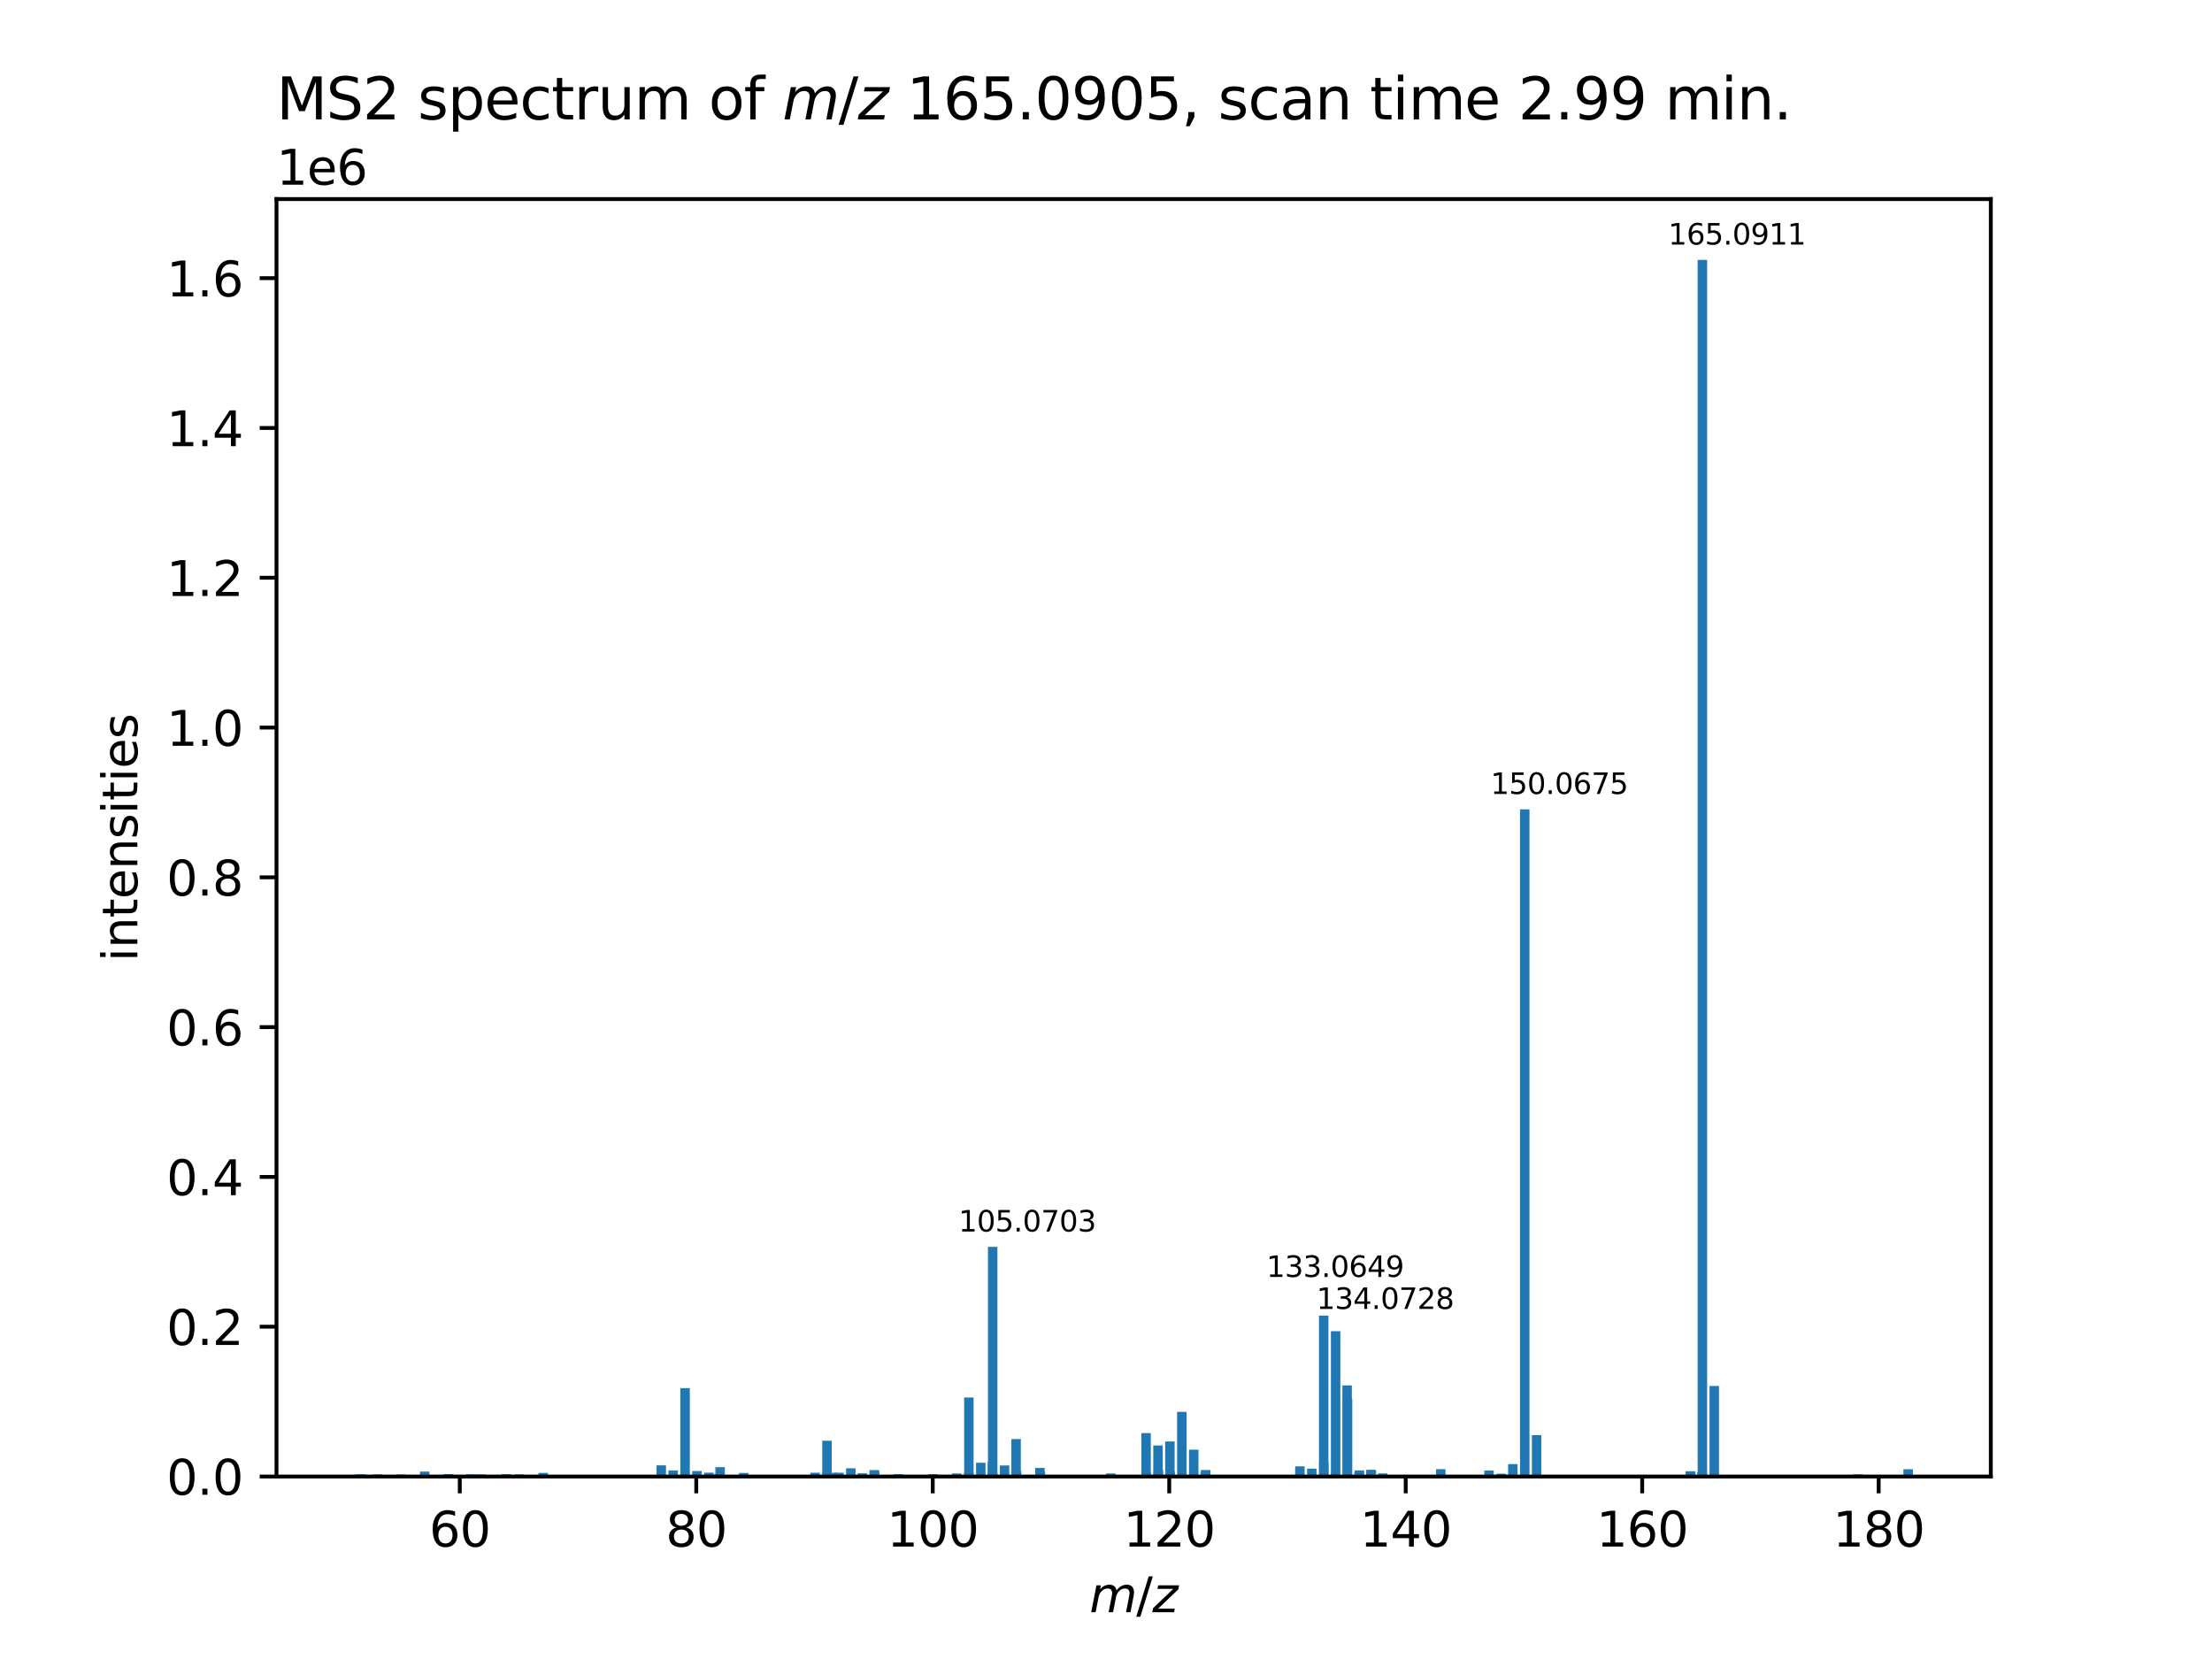 <?xml version="1.0" encoding="utf-8" standalone="no"?>
<!DOCTYPE svg PUBLIC "-//W3C//DTD SVG 1.1//EN"
  "http://www.w3.org/Graphics/SVG/1.1/DTD/svg11.dtd">
<svg xmlns:xlink="http://www.w3.org/1999/xlink" width="460.8pt" height="345.6pt" viewBox="0 0 460.8 345.6" xmlns="http://www.w3.org/2000/svg" version="1.1">
 <defs>
  <style type="text/css">*{stroke-linejoin: round; stroke-linecap: butt}</style>
 </defs>
 <g id="figure_1">
  <g id="patch_1">
   <path d="M 0 345.6 
L 460.8 345.6 
L 460.8 0 
L 0 0 
z
" style="fill: #ffffff"/>
  </g>
  <g id="axes_1">
   <g id="patch_2">
    <path d="M 57.6 307.584 
L 414.72 307.584 
L 414.72 41.472 
L 57.6 41.472 
z
" style="fill: #ffffff"/>
   </g>
   <g id="patch_3">
    <path d="M 73.833 307.584 
L 75.803 307.584 
L 75.803 307.206 
L 73.833 307.206 
z
" clip-path="url(#p8f98e60ee2)" style="fill: #1f77b4"/>
   </g>
   <g id="patch_4">
    <path d="M 74.246 307.584 
L 76.217 307.584 
L 76.217 307.124 
L 74.246 307.124 
z
" clip-path="url(#p8f98e60ee2)" style="fill: #1f77b4"/>
   </g>
   <g id="patch_5">
    <path d="M 77.645 307.584 
L 79.615 307.584 
L 79.615 307.135 
L 77.645 307.135 
z
" clip-path="url(#p8f98e60ee2)" style="fill: #1f77b4"/>
   </g>
   <g id="patch_6">
    <path d="M 82.525 307.584 
L 84.495 307.584 
L 84.495 307.179 
L 82.525 307.179 
z
" clip-path="url(#p8f98e60ee2)" style="fill: #1f77b4"/>
   </g>
   <g id="patch_7">
    <path d="M 87.49 307.584 
L 89.46 307.584 
L 89.46 306.552 
L 87.49 306.552 
z
" clip-path="url(#p8f98e60ee2)" style="fill: #1f77b4"/>
   </g>
   <g id="patch_8">
    <path d="M 92.455 307.584 
L 94.426 307.584 
L 94.426 307.08 
L 92.455 307.08 
z
" clip-path="url(#p8f98e60ee2)" style="fill: #1f77b4"/>
   </g>
   <g id="patch_9">
    <path d="M 97.107 307.584 
L 99.077 307.584 
L 99.077 307.112 
L 97.107 307.112 
z
" clip-path="url(#p8f98e60ee2)" style="fill: #1f77b4"/>
   </g>
   <g id="patch_10">
    <path d="M 99.182 307.584 
L 101.152 307.584 
L 101.152 307.153 
L 99.182 307.153 
z
" clip-path="url(#p8f98e60ee2)" style="fill: #1f77b4"/>
   </g>
   <g id="patch_11">
    <path d="M 104.463 307.584 
L 106.434 307.584 
L 106.434 307.097 
L 104.463 307.097 
z
" clip-path="url(#p8f98e60ee2)" style="fill: #1f77b4"/>
   </g>
   <g id="patch_12">
    <path d="M 107.209 307.584 
L 109.18 307.584 
L 109.18 307.14 
L 107.209 307.14 
z
" clip-path="url(#p8f98e60ee2)" style="fill: #1f77b4"/>
   </g>
   <g id="patch_13">
    <path d="M 112.173 307.584 
L 114.143 307.584 
L 114.143 306.831 
L 112.173 306.831 
z
" clip-path="url(#p8f98e60ee2)" style="fill: #1f77b4"/>
   </g>
   <g id="patch_14">
    <path d="M 112.225 307.584 
L 114.195 307.584 
L 114.195 307.142 
L 112.225 307.142 
z
" clip-path="url(#p8f98e60ee2)" style="fill: #1f77b4"/>
   </g>
   <g id="patch_15">
    <path d="M 136.766 307.584 
L 138.736 307.584 
L 138.736 305.255 
L 136.766 305.255 
z
" clip-path="url(#p8f98e60ee2)" style="fill: #1f77b4"/>
   </g>
   <g id="patch_16">
    <path d="M 139.248 307.584 
L 141.219 307.584 
L 141.219 306.318 
L 139.248 306.318 
z
" clip-path="url(#p8f98e60ee2)" style="fill: #1f77b4"/>
   </g>
   <g id="patch_17">
    <path d="M 141.731 307.584 
L 143.701 307.584 
L 143.701 289.177 
L 141.731 289.177 
z
" clip-path="url(#p8f98e60ee2)" style="fill: #1f77b4"/>
   </g>
   <g id="patch_18">
    <path d="M 141.742 307.584 
L 143.713 307.584 
L 143.713 307.074 
L 141.742 307.074 
z
" clip-path="url(#p8f98e60ee2)" style="fill: #1f77b4"/>
   </g>
   <g id="patch_19">
    <path d="M 144.202 307.584 
L 146.172 307.584 
L 146.172 306.439 
L 144.202 306.439 
z
" clip-path="url(#p8f98e60ee2)" style="fill: #1f77b4"/>
   </g>
   <g id="patch_20">
    <path d="M 146.696 307.584 
L 148.666 307.584 
L 148.666 306.776 
L 146.696 306.776 
z
" clip-path="url(#p8f98e60ee2)" style="fill: #1f77b4"/>
   </g>
   <g id="patch_21">
    <path d="M 148.738 307.584 
L 150.708 307.584 
L 150.708 307.09 
L 148.738 307.09 
z
" clip-path="url(#p8f98e60ee2)" style="fill: #1f77b4"/>
   </g>
   <g id="patch_22">
    <path d="M 149.02 307.584 
L 150.991 307.584 
L 150.991 305.639 
L 149.02 305.639 
z
" clip-path="url(#p8f98e60ee2)" style="fill: #1f77b4"/>
   </g>
   <g id="patch_23">
    <path d="M 153.941 307.584 
L 155.912 307.584 
L 155.912 306.84 
L 153.941 306.84 
z
" clip-path="url(#p8f98e60ee2)" style="fill: #1f77b4"/>
   </g>
   <g id="patch_24">
    <path d="M 168.806 307.584 
L 170.777 307.584 
L 170.777 306.798 
L 168.806 306.798 
z
" clip-path="url(#p8f98e60ee2)" style="fill: #1f77b4"/>
   </g>
   <g id="patch_25">
    <path d="M 171.276 307.584 
L 173.246 307.584 
L 173.246 306.841 
L 171.276 306.841 
z
" clip-path="url(#p8f98e60ee2)" style="fill: #1f77b4"/>
   </g>
   <g id="patch_26">
    <path d="M 171.289 307.584 
L 173.259 307.584 
L 173.259 300.137 
L 171.289 300.137 
z
" clip-path="url(#p8f98e60ee2)" style="fill: #1f77b4"/>
   </g>
   <g id="patch_27">
    <path d="M 172.383 307.584 
L 174.353 307.584 
L 174.353 306.807 
L 172.383 306.807 
z
" clip-path="url(#p8f98e60ee2)" style="fill: #1f77b4"/>
   </g>
   <g id="patch_28">
    <path d="M 173.771 307.584 
L 175.741 307.584 
L 175.741 306.791 
L 173.771 306.791 
z
" clip-path="url(#p8f98e60ee2)" style="fill: #1f77b4"/>
   </g>
   <g id="patch_29">
    <path d="M 176.254 307.584 
L 178.224 307.584 
L 178.224 305.868 
L 176.254 305.868 
z
" clip-path="url(#p8f98e60ee2)" style="fill: #1f77b4"/>
   </g>
   <g id="patch_30">
    <path d="M 178.646 307.584 
L 180.617 307.584 
L 180.617 306.913 
L 178.646 306.913 
z
" clip-path="url(#p8f98e60ee2)" style="fill: #1f77b4"/>
   </g>
   <g id="patch_31">
    <path d="M 181.129 307.584 
L 183.099 307.584 
L 183.099 306.237 
L 181.129 306.237 
z
" clip-path="url(#p8f98e60ee2)" style="fill: #1f77b4"/>
   </g>
   <g id="patch_32">
    <path d="M 181.218 307.584 
L 183.188 307.584 
L 183.188 306.414 
L 181.218 306.414 
z
" clip-path="url(#p8f98e60ee2)" style="fill: #1f77b4"/>
   </g>
   <g id="patch_33">
    <path d="M 186.128 307.584 
L 188.098 307.584 
L 188.098 307.102 
L 186.128 307.102 
z
" clip-path="url(#p8f98e60ee2)" style="fill: #1f77b4"/>
   </g>
   <g id="patch_34">
    <path d="M 193.383 307.584 
L 195.353 307.584 
L 195.353 307.096 
L 193.383 307.096 
z
" clip-path="url(#p8f98e60ee2)" style="fill: #1f77b4"/>
   </g>
   <g id="patch_35">
    <path d="M 198.303 307.584 
L 200.273 307.584 
L 200.273 306.954 
L 198.303 306.954 
z
" clip-path="url(#p8f98e60ee2)" style="fill: #1f77b4"/>
   </g>
   <g id="patch_36">
    <path d="M 200.83 307.584 
L 202.801 307.584 
L 202.801 306.834 
L 200.83 306.834 
z
" clip-path="url(#p8f98e60ee2)" style="fill: #1f77b4"/>
   </g>
   <g id="patch_37">
    <path d="M 200.847 307.584 
L 202.817 307.584 
L 202.817 291.133 
L 200.847 291.133 
z
" clip-path="url(#p8f98e60ee2)" style="fill: #1f77b4"/>
   </g>
   <g id="patch_38">
    <path d="M 203.33 307.584 
L 205.3 307.584 
L 205.3 304.713 
L 203.33 304.713 
z
" clip-path="url(#p8f98e60ee2)" style="fill: #1f77b4"/>
   </g>
   <g id="patch_39">
    <path d="M 205.723 307.584 
L 207.693 307.584 
L 207.693 306.985 
L 205.723 306.985 
z
" clip-path="url(#p8f98e60ee2)" style="fill: #1f77b4"/>
   </g>
   <g id="patch_40">
    <path d="M 205.75 307.584 
L 207.72 307.584 
L 207.72 304.552 
L 205.75 304.552 
z
" clip-path="url(#p8f98e60ee2)" style="fill: #1f77b4"/>
   </g>
   <g id="patch_41">
    <path d="M 205.811 307.584 
L 207.782 307.584 
L 207.782 259.748 
L 205.811 259.748 
z
" clip-path="url(#p8f98e60ee2)" style="fill: #1f77b4"/>
   </g>
   <g id="patch_42">
    <path d="M 205.826 307.584 
L 207.797 307.584 
L 207.797 306.853 
L 205.826 306.853 
z
" clip-path="url(#p8f98e60ee2)" style="fill: #1f77b4"/>
   </g>
   <g id="patch_43">
    <path d="M 208.283 307.584 
L 210.253 307.584 
L 210.253 305.28 
L 208.283 305.28 
z
" clip-path="url(#p8f98e60ee2)" style="fill: #1f77b4"/>
   </g>
   <g id="patch_44">
    <path d="M 210.687 307.584 
L 212.657 307.584 
L 212.657 299.779 
L 210.687 299.779 
z
" clip-path="url(#p8f98e60ee2)" style="fill: #1f77b4"/>
   </g>
   <g id="patch_45">
    <path d="M 210.776 307.584 
L 212.747 307.584 
L 212.747 306.444 
L 210.776 306.444 
z
" clip-path="url(#p8f98e60ee2)" style="fill: #1f77b4"/>
   </g>
   <g id="patch_46">
    <path d="M 215.651 307.584 
L 217.622 307.584 
L 217.622 305.798 
L 215.651 305.798 
z
" clip-path="url(#p8f98e60ee2)" style="fill: #1f77b4"/>
   </g>
   <g id="patch_47">
    <path d="M 215.741 307.584 
L 217.712 307.584 
L 217.712 306.585 
L 215.741 306.585 
z
" clip-path="url(#p8f98e60ee2)" style="fill: #1f77b4"/>
   </g>
   <g id="patch_48">
    <path d="M 230.404 307.584 
L 232.375 307.584 
L 232.375 306.949 
L 230.404 306.949 
z
" clip-path="url(#p8f98e60ee2)" style="fill: #1f77b4"/>
   </g>
   <g id="patch_49">
    <path d="M 237.762 307.584 
L 239.732 307.584 
L 239.732 298.539 
L 237.762 298.539 
z
" clip-path="url(#p8f98e60ee2)" style="fill: #1f77b4"/>
   </g>
   <g id="patch_50">
    <path d="M 237.82 307.584 
L 239.791 307.584 
L 239.791 306.784 
L 237.82 306.784 
z
" clip-path="url(#p8f98e60ee2)" style="fill: #1f77b4"/>
   </g>
   <g id="patch_51">
    <path d="M 240.245 307.584 
L 242.215 307.584 
L 242.215 301.117 
L 240.245 301.117 
z
" clip-path="url(#p8f98e60ee2)" style="fill: #1f77b4"/>
   </g>
   <g id="patch_52">
    <path d="M 240.266 307.584 
L 242.236 307.584 
L 242.236 306.961 
L 240.266 306.961 
z
" clip-path="url(#p8f98e60ee2)" style="fill: #1f77b4"/>
   </g>
   <g id="patch_53">
    <path d="M 240.273 307.584 
L 242.243 307.584 
L 242.243 307.176 
L 240.273 307.176 
z
" clip-path="url(#p8f98e60ee2)" style="fill: #1f77b4"/>
   </g>
   <g id="patch_54">
    <path d="M 240.333 307.584 
L 242.303 307.584 
L 242.303 306.1 
L 240.333 306.1 
z
" clip-path="url(#p8f98e60ee2)" style="fill: #1f77b4"/>
   </g>
   <g id="patch_55">
    <path d="M 242.727 307.584 
L 244.698 307.584 
L 244.698 300.276 
L 242.727 300.276 
z
" clip-path="url(#p8f98e60ee2)" style="fill: #1f77b4"/>
   </g>
   <g id="patch_56">
    <path d="M 242.786 307.584 
L 244.757 307.584 
L 244.757 306.582 
L 242.786 306.582 
z
" clip-path="url(#p8f98e60ee2)" style="fill: #1f77b4"/>
   </g>
   <g id="patch_57">
    <path d="M 245.21 307.584 
L 247.18 307.584 
L 247.18 294.118 
L 245.21 294.118 
z
" clip-path="url(#p8f98e60ee2)" style="fill: #1f77b4"/>
   </g>
   <g id="patch_58">
    <path d="M 247.693 307.584 
L 249.664 307.584 
L 249.664 301.99 
L 247.693 301.99 
z
" clip-path="url(#p8f98e60ee2)" style="fill: #1f77b4"/>
   </g>
   <g id="patch_59">
    <path d="M 250.085 307.584 
L 252.056 307.584 
L 252.056 306.651 
L 250.085 306.651 
z
" clip-path="url(#p8f98e60ee2)" style="fill: #1f77b4"/>
   </g>
   <g id="patch_60">
    <path d="M 250.112 307.584 
L 252.082 307.584 
L 252.082 306.705 
L 250.112 306.705 
z
" clip-path="url(#p8f98e60ee2)" style="fill: #1f77b4"/>
   </g>
   <g id="patch_61">
    <path d="M 250.173 307.584 
L 252.144 307.584 
L 252.144 306.228 
L 250.173 306.228 
z
" clip-path="url(#p8f98e60ee2)" style="fill: #1f77b4"/>
   </g>
   <g id="patch_62">
    <path d="M 269.803 307.584 
L 271.773 307.584 
L 271.773 305.47 
L 269.803 305.47 
z
" clip-path="url(#p8f98e60ee2)" style="fill: #1f77b4"/>
   </g>
   <g id="patch_63">
    <path d="M 272.285 307.584 
L 274.255 307.584 
L 274.255 305.947 
L 272.285 305.947 
z
" clip-path="url(#p8f98e60ee2)" style="fill: #1f77b4"/>
   </g>
   <g id="patch_64">
    <path d="M 274.767 307.584 
L 276.738 307.584 
L 276.738 274.072 
L 274.767 274.072 
z
" clip-path="url(#p8f98e60ee2)" style="fill: #1f77b4"/>
   </g>
   <g id="patch_65">
    <path d="M 274.793 307.584 
L 276.764 307.584 
L 276.764 304.652 
L 274.793 304.652 
z
" clip-path="url(#p8f98e60ee2)" style="fill: #1f77b4"/>
   </g>
   <g id="patch_66">
    <path d="M 277.214 307.584 
L 279.184 307.584 
L 279.184 306.943 
L 277.214 306.943 
z
" clip-path="url(#p8f98e60ee2)" style="fill: #1f77b4"/>
   </g>
   <g id="patch_67">
    <path d="M 277.25 307.584 
L 279.221 307.584 
L 279.221 277.317 
L 277.25 277.317 
z
" clip-path="url(#p8f98e60ee2)" style="fill: #1f77b4"/>
   </g>
   <g id="patch_68">
    <path d="M 279.642 307.584 
L 281.613 307.584 
L 281.613 288.603 
L 279.642 288.603 
z
" clip-path="url(#p8f98e60ee2)" style="fill: #1f77b4"/>
   </g>
   <g id="patch_69">
    <path d="M 279.732 307.584 
L 281.703 307.584 
L 281.703 291.376 
L 279.732 291.376 
z
" clip-path="url(#p8f98e60ee2)" style="fill: #1f77b4"/>
   </g>
   <g id="patch_70">
    <path d="M 282.115 307.584 
L 284.085 307.584 
L 284.085 306.659 
L 282.115 306.659 
z
" clip-path="url(#p8f98e60ee2)" style="fill: #1f77b4"/>
   </g>
   <g id="patch_71">
    <path d="M 282.205 307.584 
L 284.175 307.584 
L 284.175 306.321 
L 282.205 306.321 
z
" clip-path="url(#p8f98e60ee2)" style="fill: #1f77b4"/>
   </g>
   <g id="patch_72">
    <path d="M 284.608 307.584 
L 286.579 307.584 
L 286.579 306.18 
L 284.608 306.18 
z
" clip-path="url(#p8f98e60ee2)" style="fill: #1f77b4"/>
   </g>
   <g id="patch_73">
    <path d="M 284.699 307.584 
L 286.669 307.584 
L 286.669 306.407 
L 284.699 306.407 
z
" clip-path="url(#p8f98e60ee2)" style="fill: #1f77b4"/>
   </g>
   <g id="patch_74">
    <path d="M 287.058 307.584 
L 289.029 307.584 
L 289.029 306.941 
L 287.058 306.941 
z
" clip-path="url(#p8f98e60ee2)" style="fill: #1f77b4"/>
   </g>
   <g id="patch_75">
    <path d="M 299.157 307.584 
L 301.128 307.584 
L 301.128 306.051 
L 299.157 306.051 
z
" clip-path="url(#p8f98e60ee2)" style="fill: #1f77b4"/>
   </g>
   <g id="patch_76">
    <path d="M 309.2 307.584 
L 311.17 307.584 
L 311.17 306.341 
L 309.2 306.341 
z
" clip-path="url(#p8f98e60ee2)" style="fill: #1f77b4"/>
   </g>
   <g id="patch_77">
    <path d="M 311.741 307.584 
L 313.712 307.584 
L 313.712 306.991 
L 311.741 306.991 
z
" clip-path="url(#p8f98e60ee2)" style="fill: #1f77b4"/>
   </g>
   <g id="patch_78">
    <path d="M 314.166 307.584 
L 316.136 307.584 
L 316.136 304.995 
L 314.166 304.995 
z
" clip-path="url(#p8f98e60ee2)" style="fill: #1f77b4"/>
   </g>
   <g id="patch_79">
    <path d="M 316.648 307.584 
L 318.618 307.584 
L 318.618 168.6 
L 316.648 168.6 
z
" clip-path="url(#p8f98e60ee2)" style="fill: #1f77b4"/>
   </g>
   <g id="patch_80">
    <path d="M 319.119 307.584 
L 321.09 307.584 
L 321.09 298.965 
L 319.119 298.965 
z
" clip-path="url(#p8f98e60ee2)" style="fill: #1f77b4"/>
   </g>
   <g id="patch_81">
    <path d="M 351.14 307.584 
L 353.111 307.584 
L 353.111 306.493 
L 351.14 306.493 
z
" clip-path="url(#p8f98e60ee2)" style="fill: #1f77b4"/>
   </g>
   <g id="patch_82">
    <path d="M 351.229 307.584 
L 353.199 307.584 
L 353.199 306.577 
L 351.229 306.577 
z
" clip-path="url(#p8f98e60ee2)" style="fill: #1f77b4"/>
   </g>
   <g id="patch_83">
    <path d="M 353.563 307.584 
L 355.534 307.584 
L 355.534 306.665 
L 353.563 306.665 
z
" clip-path="url(#p8f98e60ee2)" style="fill: #1f77b4"/>
   </g>
   <g id="patch_84">
    <path d="M 353.654 307.584 
L 355.624 307.584 
L 355.624 54.144 
L 353.654 54.144 
z
" clip-path="url(#p8f98e60ee2)" style="fill: #1f77b4"/>
   </g>
   <g id="patch_85">
    <path d="M 356.126 307.584 
L 358.096 307.584 
L 358.096 288.715 
L 356.126 288.715 
z
" clip-path="url(#p8f98e60ee2)" style="fill: #1f77b4"/>
   </g>
   <g id="patch_86">
    <path d="M 386.055 307.584 
L 388.025 307.584 
L 388.025 307.122 
L 386.055 307.122 
z
" clip-path="url(#p8f98e60ee2)" style="fill: #1f77b4"/>
   </g>
   <g id="patch_87">
    <path d="M 396.517 307.584 
L 398.487 307.584 
L 398.487 306.063 
L 396.517 306.063 
z
" clip-path="url(#p8f98e60ee2)" style="fill: #1f77b4"/>
   </g>
   <g id="matplotlib.axis_1">
    <g id="xtick_1">
     <g id="line2d_1">
      <defs>
       <path id="m8f8c41e62e" d="M 0 0 
L 0 3.5 
" style="stroke: #000000; stroke-width: 0.8"/>
      </defs>
      <g>
       <use xlink:href="#m8f8c41e62e" x="95.78" y="307.584" style="stroke: #000000; stroke-width: 0.8"/>
      </g>
     </g>
     <g id="text_1">
      <!-- 60 -->
      <g transform="translate(89.418 322.182) scale(0.1 -0.1)">
       <defs>
        <path id="DejaVuSans-36" d="M 2113 2584 
Q 1688 2584 1439 2293 
Q 1191 2003 1191 1497 
Q 1191 994 1439 701 
Q 1688 409 2113 409 
Q 2538 409 2786 701 
Q 3034 994 3034 1497 
Q 3034 2003 2786 2293 
Q 2538 2584 2113 2584 
z
M 3366 4563 
L 3366 3988 
Q 3128 4100 2886 4159 
Q 2644 4219 2406 4219 
Q 1781 4219 1451 3797 
Q 1122 3375 1075 2522 
Q 1259 2794 1537 2939 
Q 1816 3084 2150 3084 
Q 2853 3084 3261 2657 
Q 3669 2231 3669 1497 
Q 3669 778 3244 343 
Q 2819 -91 2113 -91 
Q 1303 -91 875 529 
Q 447 1150 447 2328 
Q 447 3434 972 4092 
Q 1497 4750 2381 4750 
Q 2619 4750 2861 4703 
Q 3103 4656 3366 4563 
z
" transform="scale(0.016)"/>
        <path id="DejaVuSans-30" d="M 2034 4250 
Q 1547 4250 1301 3770 
Q 1056 3291 1056 2328 
Q 1056 1369 1301 889 
Q 1547 409 2034 409 
Q 2525 409 2770 889 
Q 3016 1369 3016 2328 
Q 3016 3291 2770 3770 
Q 2525 4250 2034 4250 
z
M 2034 4750 
Q 2819 4750 3233 4129 
Q 3647 3509 3647 2328 
Q 3647 1150 3233 529 
Q 2819 -91 2034 -91 
Q 1250 -91 836 529 
Q 422 1150 422 2328 
Q 422 3509 836 4129 
Q 1250 4750 2034 4750 
z
" transform="scale(0.016)"/>
       </defs>
       <use xlink:href="#DejaVuSans-36"/>
       <use xlink:href="#DejaVuSans-30" x="63.623"/>
      </g>
     </g>
    </g>
    <g id="xtick_2">
     <g id="line2d_2">
      <g>
       <use xlink:href="#m8f8c41e62e" x="145.044" y="307.584" style="stroke: #000000; stroke-width: 0.8"/>
      </g>
     </g>
     <g id="text_2">
      <!-- 80 -->
      <g transform="translate(138.681 322.182) scale(0.1 -0.1)">
       <defs>
        <path id="DejaVuSans-38" d="M 2034 2216 
Q 1584 2216 1326 1975 
Q 1069 1734 1069 1313 
Q 1069 891 1326 650 
Q 1584 409 2034 409 
Q 2484 409 2743 651 
Q 3003 894 3003 1313 
Q 3003 1734 2745 1975 
Q 2488 2216 2034 2216 
z
M 1403 2484 
Q 997 2584 770 2862 
Q 544 3141 544 3541 
Q 544 4100 942 4425 
Q 1341 4750 2034 4750 
Q 2731 4750 3128 4425 
Q 3525 4100 3525 3541 
Q 3525 3141 3298 2862 
Q 3072 2584 2669 2484 
Q 3125 2378 3379 2068 
Q 3634 1759 3634 1313 
Q 3634 634 3220 271 
Q 2806 -91 2034 -91 
Q 1263 -91 848 271 
Q 434 634 434 1313 
Q 434 1759 690 2068 
Q 947 2378 1403 2484 
z
M 1172 3481 
Q 1172 3119 1398 2916 
Q 1625 2713 2034 2713 
Q 2441 2713 2670 2916 
Q 2900 3119 2900 3481 
Q 2900 3844 2670 4047 
Q 2441 4250 2034 4250 
Q 1625 4250 1398 4047 
Q 1172 3844 1172 3481 
z
" transform="scale(0.016)"/>
       </defs>
       <use xlink:href="#DejaVuSans-38"/>
       <use xlink:href="#DejaVuSans-30" x="63.623"/>
      </g>
     </g>
    </g>
    <g id="xtick_3">
     <g id="line2d_3">
      <g>
       <use xlink:href="#m8f8c41e62e" x="194.308" y="307.584" style="stroke: #000000; stroke-width: 0.8"/>
      </g>
     </g>
     <g id="text_3">
      <!-- 100 -->
      <g transform="translate(184.764 322.182) scale(0.1 -0.1)">
       <defs>
        <path id="DejaVuSans-31" d="M 794 531 
L 1825 531 
L 1825 4091 
L 703 3866 
L 703 4441 
L 1819 4666 
L 2450 4666 
L 2450 531 
L 3481 531 
L 3481 0 
L 794 0 
L 794 531 
z
" transform="scale(0.016)"/>
       </defs>
       <use xlink:href="#DejaVuSans-31"/>
       <use xlink:href="#DejaVuSans-30" x="63.623"/>
       <use xlink:href="#DejaVuSans-30" x="127.246"/>
      </g>
     </g>
    </g>
    <g id="xtick_4">
     <g id="line2d_4">
      <g>
       <use xlink:href="#m8f8c41e62e" x="243.571" y="307.584" style="stroke: #000000; stroke-width: 0.8"/>
      </g>
     </g>
     <g id="text_4">
      <!-- 120 -->
      <g transform="translate(234.028 322.182) scale(0.1 -0.1)">
       <defs>
        <path id="DejaVuSans-32" d="M 1228 531 
L 3431 531 
L 3431 0 
L 469 0 
L 469 531 
Q 828 903 1448 1529 
Q 2069 2156 2228 2338 
Q 2531 2678 2651 2914 
Q 2772 3150 2772 3378 
Q 2772 3750 2511 3984 
Q 2250 4219 1831 4219 
Q 1534 4219 1204 4116 
Q 875 4013 500 3803 
L 500 4441 
Q 881 4594 1212 4672 
Q 1544 4750 1819 4750 
Q 2544 4750 2975 4387 
Q 3406 4025 3406 3419 
Q 3406 3131 3298 2873 
Q 3191 2616 2906 2266 
Q 2828 2175 2409 1742 
Q 1991 1309 1228 531 
z
" transform="scale(0.016)"/>
       </defs>
       <use xlink:href="#DejaVuSans-31"/>
       <use xlink:href="#DejaVuSans-32" x="63.623"/>
       <use xlink:href="#DejaVuSans-30" x="127.246"/>
      </g>
     </g>
    </g>
    <g id="xtick_5">
     <g id="line2d_5">
      <g>
       <use xlink:href="#m8f8c41e62e" x="292.835" y="307.584" style="stroke: #000000; stroke-width: 0.8"/>
      </g>
     </g>
     <g id="text_5">
      <!-- 140 -->
      <g transform="translate(283.291 322.182) scale(0.1 -0.1)">
       <defs>
        <path id="DejaVuSans-34" d="M 2419 4116 
L 825 1625 
L 2419 1625 
L 2419 4116 
z
M 2253 4666 
L 3047 4666 
L 3047 1625 
L 3713 1625 
L 3713 1100 
L 3047 1100 
L 3047 0 
L 2419 0 
L 2419 1100 
L 313 1100 
L 313 1709 
L 2253 4666 
z
" transform="scale(0.016)"/>
       </defs>
       <use xlink:href="#DejaVuSans-31"/>
       <use xlink:href="#DejaVuSans-34" x="63.623"/>
       <use xlink:href="#DejaVuSans-30" x="127.246"/>
      </g>
     </g>
    </g>
    <g id="xtick_6">
     <g id="line2d_6">
      <g>
       <use xlink:href="#m8f8c41e62e" x="342.099" y="307.584" style="stroke: #000000; stroke-width: 0.8"/>
      </g>
     </g>
     <g id="text_6">
      <!-- 160 -->
      <g transform="translate(332.555 322.182) scale(0.1 -0.1)">
       <use xlink:href="#DejaVuSans-31"/>
       <use xlink:href="#DejaVuSans-36" x="63.623"/>
       <use xlink:href="#DejaVuSans-30" x="127.246"/>
      </g>
     </g>
    </g>
    <g id="xtick_7">
     <g id="line2d_7">
      <g>
       <use xlink:href="#m8f8c41e62e" x="391.362" y="307.584" style="stroke: #000000; stroke-width: 0.8"/>
      </g>
     </g>
     <g id="text_7">
      <!-- 180 -->
      <g transform="translate(381.819 322.182) scale(0.1 -0.1)">
       <use xlink:href="#DejaVuSans-31"/>
       <use xlink:href="#DejaVuSans-38" x="63.623"/>
       <use xlink:href="#DejaVuSans-30" x="127.246"/>
      </g>
     </g>
    </g>
    <g id="text_8">
     <!-- ${m/z}$ -->
     <g transform="translate(226.96 335.861) scale(0.1 -0.1)">
      <defs>
       <path id="DejaVuSans-Oblique-6d" d="M 5747 2113 
L 5338 0 
L 4763 0 
L 5166 2094 
Q 5191 2228 5203 2325 
Q 5216 2422 5216 2491 
Q 5216 2772 5059 2928 
Q 4903 3084 4622 3084 
Q 4203 3084 3875 2770 
Q 3547 2456 3450 1953 
L 3066 0 
L 2491 0 
L 2900 2094 
Q 2925 2209 2937 2307 
Q 2950 2406 2950 2484 
Q 2950 2769 2794 2926 
Q 2638 3084 2363 3084 
Q 1938 3084 1609 2770 
Q 1281 2456 1184 1953 
L 800 0 
L 225 0 
L 909 3500 
L 1484 3500 
L 1375 2956 
Q 1609 3263 1923 3423 
Q 2238 3584 2597 3584 
Q 2978 3584 3223 3384 
Q 3469 3184 3519 2828 
Q 3781 3197 4126 3390 
Q 4472 3584 4856 3584 
Q 5306 3584 5551 3325 
Q 5797 3066 5797 2591 
Q 5797 2488 5784 2364 
Q 5772 2241 5747 2113 
z
" transform="scale(0.016)"/>
       <path id="DejaVuSans-2f" d="M 1625 4666 
L 2156 4666 
L 531 -594 
L 0 -594 
L 1625 4666 
z
" transform="scale(0.016)"/>
       <path id="DejaVuSans-Oblique-7a" d="M 744 3500 
L 3475 3500 
L 3372 2975 
L 738 459 
L 2913 459 
L 2822 0 
L -19 0 
L 84 525 
L 2719 3041 
L 653 3041 
L 744 3500 
z
" transform="scale(0.016)"/>
      </defs>
      <use xlink:href="#DejaVuSans-Oblique-6d" transform="translate(0 0.094)"/>
      <use xlink:href="#DejaVuSans-2f" transform="translate(97.412 0.094)"/>
      <use xlink:href="#DejaVuSans-Oblique-7a" transform="translate(131.104 0.094)"/>
     </g>
    </g>
   </g>
   <g id="matplotlib.axis_2">
    <g id="ytick_1">
     <g id="line2d_8">
      <defs>
       <path id="m54d3a84a9c" d="M 0 0 
L -3.5 0 
" style="stroke: #000000; stroke-width: 0.8"/>
      </defs>
      <g>
       <use xlink:href="#m54d3a84a9c" x="57.6" y="307.584" style="stroke: #000000; stroke-width: 0.8"/>
      </g>
     </g>
     <g id="text_9">
      <!-- 0.0 -->
      <g transform="translate(34.697 311.383) scale(0.1 -0.1)">
       <defs>
        <path id="DejaVuSans-2e" d="M 684 794 
L 1344 794 
L 1344 0 
L 684 0 
L 684 794 
z
" transform="scale(0.016)"/>
       </defs>
       <use xlink:href="#DejaVuSans-30"/>
       <use xlink:href="#DejaVuSans-2e" x="63.623"/>
       <use xlink:href="#DejaVuSans-30" x="95.41"/>
      </g>
     </g>
    </g>
    <g id="ytick_2">
     <g id="line2d_9">
      <g>
       <use xlink:href="#m54d3a84a9c" x="57.6" y="276.38" style="stroke: #000000; stroke-width: 0.8"/>
      </g>
     </g>
     <g id="text_10">
      <!-- 0.2 -->
      <g transform="translate(34.697 280.179) scale(0.1 -0.1)">
       <use xlink:href="#DejaVuSans-30"/>
       <use xlink:href="#DejaVuSans-2e" x="63.623"/>
       <use xlink:href="#DejaVuSans-32" x="95.41"/>
      </g>
     </g>
    </g>
    <g id="ytick_3">
     <g id="line2d_10">
      <g>
       <use xlink:href="#m54d3a84a9c" x="57.6" y="245.175" style="stroke: #000000; stroke-width: 0.8"/>
      </g>
     </g>
     <g id="text_11">
      <!-- 0.4 -->
      <g transform="translate(34.697 248.974) scale(0.1 -0.1)">
       <use xlink:href="#DejaVuSans-30"/>
       <use xlink:href="#DejaVuSans-2e" x="63.623"/>
       <use xlink:href="#DejaVuSans-34" x="95.41"/>
      </g>
     </g>
    </g>
    <g id="ytick_4">
     <g id="line2d_11">
      <g>
       <use xlink:href="#m54d3a84a9c" x="57.6" y="213.971" style="stroke: #000000; stroke-width: 0.8"/>
      </g>
     </g>
     <g id="text_12">
      <!-- 0.6 -->
      <g transform="translate(34.697 217.77) scale(0.1 -0.1)">
       <use xlink:href="#DejaVuSans-30"/>
       <use xlink:href="#DejaVuSans-2e" x="63.623"/>
       <use xlink:href="#DejaVuSans-36" x="95.41"/>
      </g>
     </g>
    </g>
    <g id="ytick_5">
     <g id="line2d_12">
      <g>
       <use xlink:href="#m54d3a84a9c" x="57.6" y="182.766" style="stroke: #000000; stroke-width: 0.8"/>
      </g>
     </g>
     <g id="text_13">
      <!-- 0.8 -->
      <g transform="translate(34.697 186.565) scale(0.1 -0.1)">
       <use xlink:href="#DejaVuSans-30"/>
       <use xlink:href="#DejaVuSans-2e" x="63.623"/>
       <use xlink:href="#DejaVuSans-38" x="95.41"/>
      </g>
     </g>
    </g>
    <g id="ytick_6">
     <g id="line2d_13">
      <g>
       <use xlink:href="#m54d3a84a9c" x="57.6" y="151.562" style="stroke: #000000; stroke-width: 0.8"/>
      </g>
     </g>
     <g id="text_14">
      <!-- 1.0 -->
      <g transform="translate(34.697 155.361) scale(0.1 -0.1)">
       <use xlink:href="#DejaVuSans-31"/>
       <use xlink:href="#DejaVuSans-2e" x="63.623"/>
       <use xlink:href="#DejaVuSans-30" x="95.41"/>
      </g>
     </g>
    </g>
    <g id="ytick_7">
     <g id="line2d_14">
      <g>
       <use xlink:href="#m54d3a84a9c" x="57.6" y="120.357" style="stroke: #000000; stroke-width: 0.8"/>
      </g>
     </g>
     <g id="text_15">
      <!-- 1.2 -->
      <g transform="translate(34.697 124.156) scale(0.1 -0.1)">
       <use xlink:href="#DejaVuSans-31"/>
       <use xlink:href="#DejaVuSans-2e" x="63.623"/>
       <use xlink:href="#DejaVuSans-32" x="95.41"/>
      </g>
     </g>
    </g>
    <g id="ytick_8">
     <g id="line2d_15">
      <g>
       <use xlink:href="#m54d3a84a9c" x="57.6" y="89.153" style="stroke: #000000; stroke-width: 0.8"/>
      </g>
     </g>
     <g id="text_16">
      <!-- 1.4 -->
      <g transform="translate(34.697 92.952) scale(0.1 -0.1)">
       <use xlink:href="#DejaVuSans-31"/>
       <use xlink:href="#DejaVuSans-2e" x="63.623"/>
       <use xlink:href="#DejaVuSans-34" x="95.41"/>
      </g>
     </g>
    </g>
    <g id="ytick_9">
     <g id="line2d_16">
      <g>
       <use xlink:href="#m54d3a84a9c" x="57.6" y="57.948" style="stroke: #000000; stroke-width: 0.8"/>
      </g>
     </g>
     <g id="text_17">
      <!-- 1.6 -->
      <g transform="translate(34.697 61.747) scale(0.1 -0.1)">
       <use xlink:href="#DejaVuSans-31"/>
       <use xlink:href="#DejaVuSans-2e" x="63.623"/>
       <use xlink:href="#DejaVuSans-36" x="95.41"/>
      </g>
     </g>
    </g>
    <g id="text_18">
     <!-- intensities -->
     <g transform="translate(28.617 200.315) rotate(-90) scale(0.1 -0.1)">
      <defs>
       <path id="DejaVuSans-69" d="M 603 3500 
L 1178 3500 
L 1178 0 
L 603 0 
L 603 3500 
z
M 603 4863 
L 1178 4863 
L 1178 4134 
L 603 4134 
L 603 4863 
z
" transform="scale(0.016)"/>
       <path id="DejaVuSans-6e" d="M 3513 2113 
L 3513 0 
L 2938 0 
L 2938 2094 
Q 2938 2591 2744 2837 
Q 2550 3084 2163 3084 
Q 1697 3084 1428 2787 
Q 1159 2491 1159 1978 
L 1159 0 
L 581 0 
L 581 3500 
L 1159 3500 
L 1159 2956 
Q 1366 3272 1645 3428 
Q 1925 3584 2291 3584 
Q 2894 3584 3203 3211 
Q 3513 2838 3513 2113 
z
" transform="scale(0.016)"/>
       <path id="DejaVuSans-74" d="M 1172 4494 
L 1172 3500 
L 2356 3500 
L 2356 3053 
L 1172 3053 
L 1172 1153 
Q 1172 725 1289 603 
Q 1406 481 1766 481 
L 2356 481 
L 2356 0 
L 1766 0 
Q 1100 0 847 248 
Q 594 497 594 1153 
L 594 3053 
L 172 3053 
L 172 3500 
L 594 3500 
L 594 4494 
L 1172 4494 
z
" transform="scale(0.016)"/>
       <path id="DejaVuSans-65" d="M 3597 1894 
L 3597 1613 
L 953 1613 
Q 991 1019 1311 708 
Q 1631 397 2203 397 
Q 2534 397 2845 478 
Q 3156 559 3463 722 
L 3463 178 
Q 3153 47 2828 -22 
Q 2503 -91 2169 -91 
Q 1331 -91 842 396 
Q 353 884 353 1716 
Q 353 2575 817 3079 
Q 1281 3584 2069 3584 
Q 2775 3584 3186 3129 
Q 3597 2675 3597 1894 
z
M 3022 2063 
Q 3016 2534 2758 2815 
Q 2500 3097 2075 3097 
Q 1594 3097 1305 2825 
Q 1016 2553 972 2059 
L 3022 2063 
z
" transform="scale(0.016)"/>
       <path id="DejaVuSans-73" d="M 2834 3397 
L 2834 2853 
Q 2591 2978 2328 3040 
Q 2066 3103 1784 3103 
Q 1356 3103 1142 2972 
Q 928 2841 928 2578 
Q 928 2378 1081 2264 
Q 1234 2150 1697 2047 
L 1894 2003 
Q 2506 1872 2764 1633 
Q 3022 1394 3022 966 
Q 3022 478 2636 193 
Q 2250 -91 1575 -91 
Q 1294 -91 989 -36 
Q 684 19 347 128 
L 347 722 
Q 666 556 975 473 
Q 1284 391 1588 391 
Q 1994 391 2212 530 
Q 2431 669 2431 922 
Q 2431 1156 2273 1281 
Q 2116 1406 1581 1522 
L 1381 1569 
Q 847 1681 609 1914 
Q 372 2147 372 2553 
Q 372 3047 722 3315 
Q 1072 3584 1716 3584 
Q 2034 3584 2315 3537 
Q 2597 3491 2834 3397 
z
" transform="scale(0.016)"/>
      </defs>
      <use xlink:href="#DejaVuSans-69"/>
      <use xlink:href="#DejaVuSans-6e" x="27.783"/>
      <use xlink:href="#DejaVuSans-74" x="91.162"/>
      <use xlink:href="#DejaVuSans-65" x="130.371"/>
      <use xlink:href="#DejaVuSans-6e" x="191.895"/>
      <use xlink:href="#DejaVuSans-73" x="255.273"/>
      <use xlink:href="#DejaVuSans-69" x="307.373"/>
      <use xlink:href="#DejaVuSans-74" x="335.156"/>
      <use xlink:href="#DejaVuSans-69" x="374.365"/>
      <use xlink:href="#DejaVuSans-65" x="402.148"/>
      <use xlink:href="#DejaVuSans-73" x="463.672"/>
     </g>
    </g>
    <g id="text_19">
     <!-- 1e6 -->
     <g transform="translate(57.6 38.472) scale(0.1 -0.1)">
      <use xlink:href="#DejaVuSans-31"/>
      <use xlink:href="#DejaVuSans-65" x="63.623"/>
      <use xlink:href="#DejaVuSans-36" x="125.146"/>
     </g>
    </g>
   </g>
   <g id="patch_88">
    <path d="M 57.6 307.584 
L 57.6 41.472 
" style="fill: none; stroke: #000000; stroke-width: 0.8; stroke-linejoin: miter; stroke-linecap: square"/>
   </g>
   <g id="patch_89">
    <path d="M 414.72 307.584 
L 414.72 41.472 
" style="fill: none; stroke: #000000; stroke-width: 0.8; stroke-linejoin: miter; stroke-linecap: square"/>
   </g>
   <g id="patch_90">
    <path d="M 57.6 307.584 
L 414.72 307.584 
" style="fill: none; stroke: #000000; stroke-width: 0.8; stroke-linejoin: miter; stroke-linecap: square"/>
   </g>
   <g id="patch_91">
    <path d="M 57.6 41.472 
L 414.72 41.472 
" style="fill: none; stroke: #000000; stroke-width: 0.8; stroke-linejoin: miter; stroke-linecap: square"/>
   </g>
   <g id="text_20">
    <!-- 105.0703 -->
    <g transform="translate(199.682 256.544) scale(0.06 -0.06)">
     <defs>
      <path id="DejaVuSans-35" d="M 691 4666 
L 3169 4666 
L 3169 4134 
L 1269 4134 
L 1269 2991 
Q 1406 3038 1543 3061 
Q 1681 3084 1819 3084 
Q 2600 3084 3056 2656 
Q 3513 2228 3513 1497 
Q 3513 744 3044 326 
Q 2575 -91 1722 -91 
Q 1428 -91 1123 -41 
Q 819 9 494 109 
L 494 744 
Q 775 591 1075 516 
Q 1375 441 1709 441 
Q 2250 441 2565 725 
Q 2881 1009 2881 1497 
Q 2881 1984 2565 2268 
Q 2250 2553 1709 2553 
Q 1456 2553 1204 2497 
Q 953 2441 691 2322 
L 691 4666 
z
" transform="scale(0.016)"/>
      <path id="DejaVuSans-37" d="M 525 4666 
L 3525 4666 
L 3525 4397 
L 1831 0 
L 1172 0 
L 2766 4134 
L 525 4134 
L 525 4666 
z
" transform="scale(0.016)"/>
      <path id="DejaVuSans-33" d="M 2597 2516 
Q 3050 2419 3304 2112 
Q 3559 1806 3559 1356 
Q 3559 666 3084 287 
Q 2609 -91 1734 -91 
Q 1441 -91 1130 -33 
Q 819 25 488 141 
L 488 750 
Q 750 597 1062 519 
Q 1375 441 1716 441 
Q 2309 441 2620 675 
Q 2931 909 2931 1356 
Q 2931 1769 2642 2001 
Q 2353 2234 1838 2234 
L 1294 2234 
L 1294 2753 
L 1863 2753 
Q 2328 2753 2575 2939 
Q 2822 3125 2822 3475 
Q 2822 3834 2567 4026 
Q 2313 4219 1838 4219 
Q 1578 4219 1281 4162 
Q 984 4106 628 3988 
L 628 4550 
Q 988 4650 1302 4700 
Q 1616 4750 1894 4750 
Q 2613 4750 3031 4423 
Q 3450 4097 3450 3541 
Q 3450 3153 3228 2886 
Q 3006 2619 2597 2516 
z
" transform="scale(0.016)"/>
     </defs>
     <use xlink:href="#DejaVuSans-31"/>
     <use xlink:href="#DejaVuSans-30" x="63.623"/>
     <use xlink:href="#DejaVuSans-35" x="127.246"/>
     <use xlink:href="#DejaVuSans-2e" x="190.869"/>
     <use xlink:href="#DejaVuSans-30" x="222.656"/>
     <use xlink:href="#DejaVuSans-37" x="286.279"/>
     <use xlink:href="#DejaVuSans-30" x="349.902"/>
     <use xlink:href="#DejaVuSans-33" x="413.525"/>
    </g>
   </g>
   <g id="text_21">
    <!-- 133.0649 -->
    <g transform="translate(263.821 266.008) scale(0.06 -0.06)">
     <defs>
      <path id="DejaVuSans-39" d="M 703 97 
L 703 672 
Q 941 559 1184 500 
Q 1428 441 1663 441 
Q 2288 441 2617 861 
Q 2947 1281 2994 2138 
Q 2813 1869 2534 1725 
Q 2256 1581 1919 1581 
Q 1219 1581 811 2004 
Q 403 2428 403 3163 
Q 403 3881 828 4315 
Q 1253 4750 1959 4750 
Q 2769 4750 3195 4129 
Q 3622 3509 3622 2328 
Q 3622 1225 3098 567 
Q 2575 -91 1691 -91 
Q 1453 -91 1209 -44 
Q 966 3 703 97 
z
M 1959 2075 
Q 2384 2075 2632 2365 
Q 2881 2656 2881 3163 
Q 2881 3666 2632 3958 
Q 2384 4250 1959 4250 
Q 1534 4250 1286 3958 
Q 1038 3666 1038 3163 
Q 1038 2656 1286 2365 
Q 1534 2075 1959 2075 
z
" transform="scale(0.016)"/>
     </defs>
     <use xlink:href="#DejaVuSans-31"/>
     <use xlink:href="#DejaVuSans-33" x="63.623"/>
     <use xlink:href="#DejaVuSans-33" x="127.246"/>
     <use xlink:href="#DejaVuSans-2e" x="190.869"/>
     <use xlink:href="#DejaVuSans-30" x="222.656"/>
     <use xlink:href="#DejaVuSans-36" x="286.279"/>
     <use xlink:href="#DejaVuSans-34" x="349.902"/>
     <use xlink:href="#DejaVuSans-39" x="413.525"/>
    </g>
   </g>
   <g id="text_22">
    <!-- 134.0728 -->
    <g transform="translate(274.249 272.675) scale(0.06 -0.06)">
     <use xlink:href="#DejaVuSans-31"/>
     <use xlink:href="#DejaVuSans-33" x="63.623"/>
     <use xlink:href="#DejaVuSans-34" x="127.246"/>
     <use xlink:href="#DejaVuSans-2e" x="190.869"/>
     <use xlink:href="#DejaVuSans-30" x="222.656"/>
     <use xlink:href="#DejaVuSans-37" x="286.279"/>
     <use xlink:href="#DejaVuSans-32" x="349.902"/>
     <use xlink:href="#DejaVuSans-38" x="413.525"/>
    </g>
   </g>
   <g id="text_23">
    <!-- 150.0675 -->
    <g transform="translate(310.518 165.396) scale(0.06 -0.06)">
     <use xlink:href="#DejaVuSans-31"/>
     <use xlink:href="#DejaVuSans-35" x="63.623"/>
     <use xlink:href="#DejaVuSans-30" x="127.246"/>
     <use xlink:href="#DejaVuSans-2e" x="190.869"/>
     <use xlink:href="#DejaVuSans-30" x="222.656"/>
     <use xlink:href="#DejaVuSans-36" x="286.279"/>
     <use xlink:href="#DejaVuSans-37" x="349.902"/>
     <use xlink:href="#DejaVuSans-35" x="413.525"/>
    </g>
   </g>
   <g id="text_24">
    <!-- 165.0911 -->
    <g transform="translate(347.524 50.94) scale(0.06 -0.06)">
     <use xlink:href="#DejaVuSans-31"/>
     <use xlink:href="#DejaVuSans-36" x="63.623"/>
     <use xlink:href="#DejaVuSans-35" x="127.246"/>
     <use xlink:href="#DejaVuSans-2e" x="190.869"/>
     <use xlink:href="#DejaVuSans-30" x="222.656"/>
     <use xlink:href="#DejaVuSans-39" x="286.279"/>
     <use xlink:href="#DejaVuSans-31" x="349.902"/>
     <use xlink:href="#DejaVuSans-31" x="413.525"/>
    </g>
   </g>
   <g id="text_25">
    <!-- MS2 spectrum of ${m/z}$ 165.0905, scan time 2.99 min. -->
    <g transform="translate(57.6 24.874) scale(0.12 -0.12)">
     <defs>
      <path id="DejaVuSans-4d" d="M 628 4666 
L 1569 4666 
L 2759 1491 
L 3956 4666 
L 4897 4666 
L 4897 0 
L 4281 0 
L 4281 4097 
L 3078 897 
L 2444 897 
L 1241 4097 
L 1241 0 
L 628 0 
L 628 4666 
z
" transform="scale(0.016)"/>
      <path id="DejaVuSans-53" d="M 3425 4513 
L 3425 3897 
Q 3066 4069 2747 4153 
Q 2428 4238 2131 4238 
Q 1616 4238 1336 4038 
Q 1056 3838 1056 3469 
Q 1056 3159 1242 3001 
Q 1428 2844 1947 2747 
L 2328 2669 
Q 3034 2534 3370 2195 
Q 3706 1856 3706 1288 
Q 3706 609 3251 259 
Q 2797 -91 1919 -91 
Q 1588 -91 1214 -16 
Q 841 59 441 206 
L 441 856 
Q 825 641 1194 531 
Q 1563 422 1919 422 
Q 2459 422 2753 634 
Q 3047 847 3047 1241 
Q 3047 1584 2836 1778 
Q 2625 1972 2144 2069 
L 1759 2144 
Q 1053 2284 737 2584 
Q 422 2884 422 3419 
Q 422 4038 858 4394 
Q 1294 4750 2059 4750 
Q 2388 4750 2728 4690 
Q 3069 4631 3425 4513 
z
" transform="scale(0.016)"/>
      <path id="DejaVuSans-20" transform="scale(0.016)"/>
      <path id="DejaVuSans-70" d="M 1159 525 
L 1159 -1331 
L 581 -1331 
L 581 3500 
L 1159 3500 
L 1159 2969 
Q 1341 3281 1617 3432 
Q 1894 3584 2278 3584 
Q 2916 3584 3314 3078 
Q 3713 2572 3713 1747 
Q 3713 922 3314 415 
Q 2916 -91 2278 -91 
Q 1894 -91 1617 61 
Q 1341 213 1159 525 
z
M 3116 1747 
Q 3116 2381 2855 2742 
Q 2594 3103 2138 3103 
Q 1681 3103 1420 2742 
Q 1159 2381 1159 1747 
Q 1159 1113 1420 752 
Q 1681 391 2138 391 
Q 2594 391 2855 752 
Q 3116 1113 3116 1747 
z
" transform="scale(0.016)"/>
      <path id="DejaVuSans-63" d="M 3122 3366 
L 3122 2828 
Q 2878 2963 2633 3030 
Q 2388 3097 2138 3097 
Q 1578 3097 1268 2742 
Q 959 2388 959 1747 
Q 959 1106 1268 751 
Q 1578 397 2138 397 
Q 2388 397 2633 464 
Q 2878 531 3122 666 
L 3122 134 
Q 2881 22 2623 -34 
Q 2366 -91 2075 -91 
Q 1284 -91 818 406 
Q 353 903 353 1747 
Q 353 2603 823 3093 
Q 1294 3584 2113 3584 
Q 2378 3584 2631 3529 
Q 2884 3475 3122 3366 
z
" transform="scale(0.016)"/>
      <path id="DejaVuSans-72" d="M 2631 2963 
Q 2534 3019 2420 3045 
Q 2306 3072 2169 3072 
Q 1681 3072 1420 2755 
Q 1159 2438 1159 1844 
L 1159 0 
L 581 0 
L 581 3500 
L 1159 3500 
L 1159 2956 
Q 1341 3275 1631 3429 
Q 1922 3584 2338 3584 
Q 2397 3584 2469 3576 
Q 2541 3569 2628 3553 
L 2631 2963 
z
" transform="scale(0.016)"/>
      <path id="DejaVuSans-75" d="M 544 1381 
L 544 3500 
L 1119 3500 
L 1119 1403 
Q 1119 906 1312 657 
Q 1506 409 1894 409 
Q 2359 409 2629 706 
Q 2900 1003 2900 1516 
L 2900 3500 
L 3475 3500 
L 3475 0 
L 2900 0 
L 2900 538 
Q 2691 219 2414 64 
Q 2138 -91 1772 -91 
Q 1169 -91 856 284 
Q 544 659 544 1381 
z
M 1991 3584 
L 1991 3584 
z
" transform="scale(0.016)"/>
      <path id="DejaVuSans-6d" d="M 3328 2828 
Q 3544 3216 3844 3400 
Q 4144 3584 4550 3584 
Q 5097 3584 5394 3201 
Q 5691 2819 5691 2113 
L 5691 0 
L 5113 0 
L 5113 2094 
Q 5113 2597 4934 2840 
Q 4756 3084 4391 3084 
Q 3944 3084 3684 2787 
Q 3425 2491 3425 1978 
L 3425 0 
L 2847 0 
L 2847 2094 
Q 2847 2600 2669 2842 
Q 2491 3084 2119 3084 
Q 1678 3084 1418 2786 
Q 1159 2488 1159 1978 
L 1159 0 
L 581 0 
L 581 3500 
L 1159 3500 
L 1159 2956 
Q 1356 3278 1631 3431 
Q 1906 3584 2284 3584 
Q 2666 3584 2933 3390 
Q 3200 3197 3328 2828 
z
" transform="scale(0.016)"/>
      <path id="DejaVuSans-6f" d="M 1959 3097 
Q 1497 3097 1228 2736 
Q 959 2375 959 1747 
Q 959 1119 1226 758 
Q 1494 397 1959 397 
Q 2419 397 2687 759 
Q 2956 1122 2956 1747 
Q 2956 2369 2687 2733 
Q 2419 3097 1959 3097 
z
M 1959 3584 
Q 2709 3584 3137 3096 
Q 3566 2609 3566 1747 
Q 3566 888 3137 398 
Q 2709 -91 1959 -91 
Q 1206 -91 779 398 
Q 353 888 353 1747 
Q 353 2609 779 3096 
Q 1206 3584 1959 3584 
z
" transform="scale(0.016)"/>
      <path id="DejaVuSans-66" d="M 2375 4863 
L 2375 4384 
L 1825 4384 
Q 1516 4384 1395 4259 
Q 1275 4134 1275 3809 
L 1275 3500 
L 2222 3500 
L 2222 3053 
L 1275 3053 
L 1275 0 
L 697 0 
L 697 3053 
L 147 3053 
L 147 3500 
L 697 3500 
L 697 3744 
Q 697 4328 969 4595 
Q 1241 4863 1831 4863 
L 2375 4863 
z
" transform="scale(0.016)"/>
      <path id="DejaVuSans-2c" d="M 750 794 
L 1409 794 
L 1409 256 
L 897 -744 
L 494 -744 
L 750 256 
L 750 794 
z
" transform="scale(0.016)"/>
      <path id="DejaVuSans-61" d="M 2194 1759 
Q 1497 1759 1228 1600 
Q 959 1441 959 1056 
Q 959 750 1161 570 
Q 1363 391 1709 391 
Q 2188 391 2477 730 
Q 2766 1069 2766 1631 
L 2766 1759 
L 2194 1759 
z
M 3341 1997 
L 3341 0 
L 2766 0 
L 2766 531 
Q 2569 213 2275 61 
Q 1981 -91 1556 -91 
Q 1019 -91 701 211 
Q 384 513 384 1019 
Q 384 1609 779 1909 
Q 1175 2209 1959 2209 
L 2766 2209 
L 2766 2266 
Q 2766 2663 2505 2880 
Q 2244 3097 1772 3097 
Q 1472 3097 1187 3025 
Q 903 2953 641 2809 
L 641 3341 
Q 956 3463 1253 3523 
Q 1550 3584 1831 3584 
Q 2591 3584 2966 3190 
Q 3341 2797 3341 1997 
z
" transform="scale(0.016)"/>
     </defs>
     <use xlink:href="#DejaVuSans-4d" transform="translate(0 0.016)"/>
     <use xlink:href="#DejaVuSans-53" transform="translate(86.279 0.016)"/>
     <use xlink:href="#DejaVuSans-32" transform="translate(149.756 0.016)"/>
     <use xlink:href="#DejaVuSans-20" transform="translate(213.379 0.016)"/>
     <use xlink:href="#DejaVuSans-73" transform="translate(245.166 0.016)"/>
     <use xlink:href="#DejaVuSans-70" transform="translate(297.266 0.016)"/>
     <use xlink:href="#DejaVuSans-65" transform="translate(360.742 0.016)"/>
     <use xlink:href="#DejaVuSans-63" transform="translate(422.266 0.016)"/>
     <use xlink:href="#DejaVuSans-74" transform="translate(477.246 0.016)"/>
     <use xlink:href="#DejaVuSans-72" transform="translate(516.455 0.016)"/>
     <use xlink:href="#DejaVuSans-75" transform="translate(557.568 0.016)"/>
     <use xlink:href="#DejaVuSans-6d" transform="translate(620.947 0.016)"/>
     <use xlink:href="#DejaVuSans-20" transform="translate(718.359 0.016)"/>
     <use xlink:href="#DejaVuSans-6f" transform="translate(750.146 0.016)"/>
     <use xlink:href="#DejaVuSans-66" transform="translate(811.328 0.016)"/>
     <use xlink:href="#DejaVuSans-20" transform="translate(846.533 0.016)"/>
     <use xlink:href="#DejaVuSans-Oblique-6d" transform="translate(878.32 0.016)"/>
     <use xlink:href="#DejaVuSans-2f" transform="translate(975.732 0.016)"/>
     <use xlink:href="#DejaVuSans-Oblique-7a" transform="translate(1009.424 0.016)"/>
     <use xlink:href="#DejaVuSans-20" transform="translate(1061.914 0.016)"/>
     <use xlink:href="#DejaVuSans-31" transform="translate(1093.701 0.016)"/>
     <use xlink:href="#DejaVuSans-36" transform="translate(1157.324 0.016)"/>
     <use xlink:href="#DejaVuSans-35" transform="translate(1220.947 0.016)"/>
     <use xlink:href="#DejaVuSans-2e" transform="translate(1284.57 0.016)"/>
     <use xlink:href="#DejaVuSans-30" transform="translate(1316.357 0.016)"/>
     <use xlink:href="#DejaVuSans-39" transform="translate(1379.98 0.016)"/>
     <use xlink:href="#DejaVuSans-30" transform="translate(1443.604 0.016)"/>
     <use xlink:href="#DejaVuSans-35" transform="translate(1507.227 0.016)"/>
     <use xlink:href="#DejaVuSans-2c" transform="translate(1570.85 0.016)"/>
     <use xlink:href="#DejaVuSans-20" transform="translate(1602.637 0.016)"/>
     <use xlink:href="#DejaVuSans-73" transform="translate(1634.424 0.016)"/>
     <use xlink:href="#DejaVuSans-63" transform="translate(1686.523 0.016)"/>
     <use xlink:href="#DejaVuSans-61" transform="translate(1741.504 0.016)"/>
     <use xlink:href="#DejaVuSans-6e" transform="translate(1802.783 0.016)"/>
     <use xlink:href="#DejaVuSans-20" transform="translate(1866.162 0.016)"/>
     <use xlink:href="#DejaVuSans-74" transform="translate(1897.949 0.016)"/>
     <use xlink:href="#DejaVuSans-69" transform="translate(1937.158 0.016)"/>
     <use xlink:href="#DejaVuSans-6d" transform="translate(1964.941 0.016)"/>
     <use xlink:href="#DejaVuSans-65" transform="translate(2062.354 0.016)"/>
     <use xlink:href="#DejaVuSans-20" transform="translate(2123.877 0.016)"/>
     <use xlink:href="#DejaVuSans-32" transform="translate(2155.664 0.016)"/>
     <use xlink:href="#DejaVuSans-2e" transform="translate(2219.287 0.016)"/>
     <use xlink:href="#DejaVuSans-39" transform="translate(2251.074 0.016)"/>
     <use xlink:href="#DejaVuSans-39" transform="translate(2314.697 0.016)"/>
     <use xlink:href="#DejaVuSans-20" transform="translate(2378.32 0.016)"/>
     <use xlink:href="#DejaVuSans-6d" transform="translate(2410.107 0.016)"/>
     <use xlink:href="#DejaVuSans-69" transform="translate(2507.52 0.016)"/>
     <use xlink:href="#DejaVuSans-6e" transform="translate(2535.303 0.016)"/>
     <use xlink:href="#DejaVuSans-2e" transform="translate(2598.682 0.016)"/>
    </g>
   </g>
  </g>
 </g>
 <defs>
  <clipPath id="p8f98e60ee2">
   <rect x="57.6" y="41.472" width="357.12" height="266.112"/>
  </clipPath>
 </defs>
</svg>
